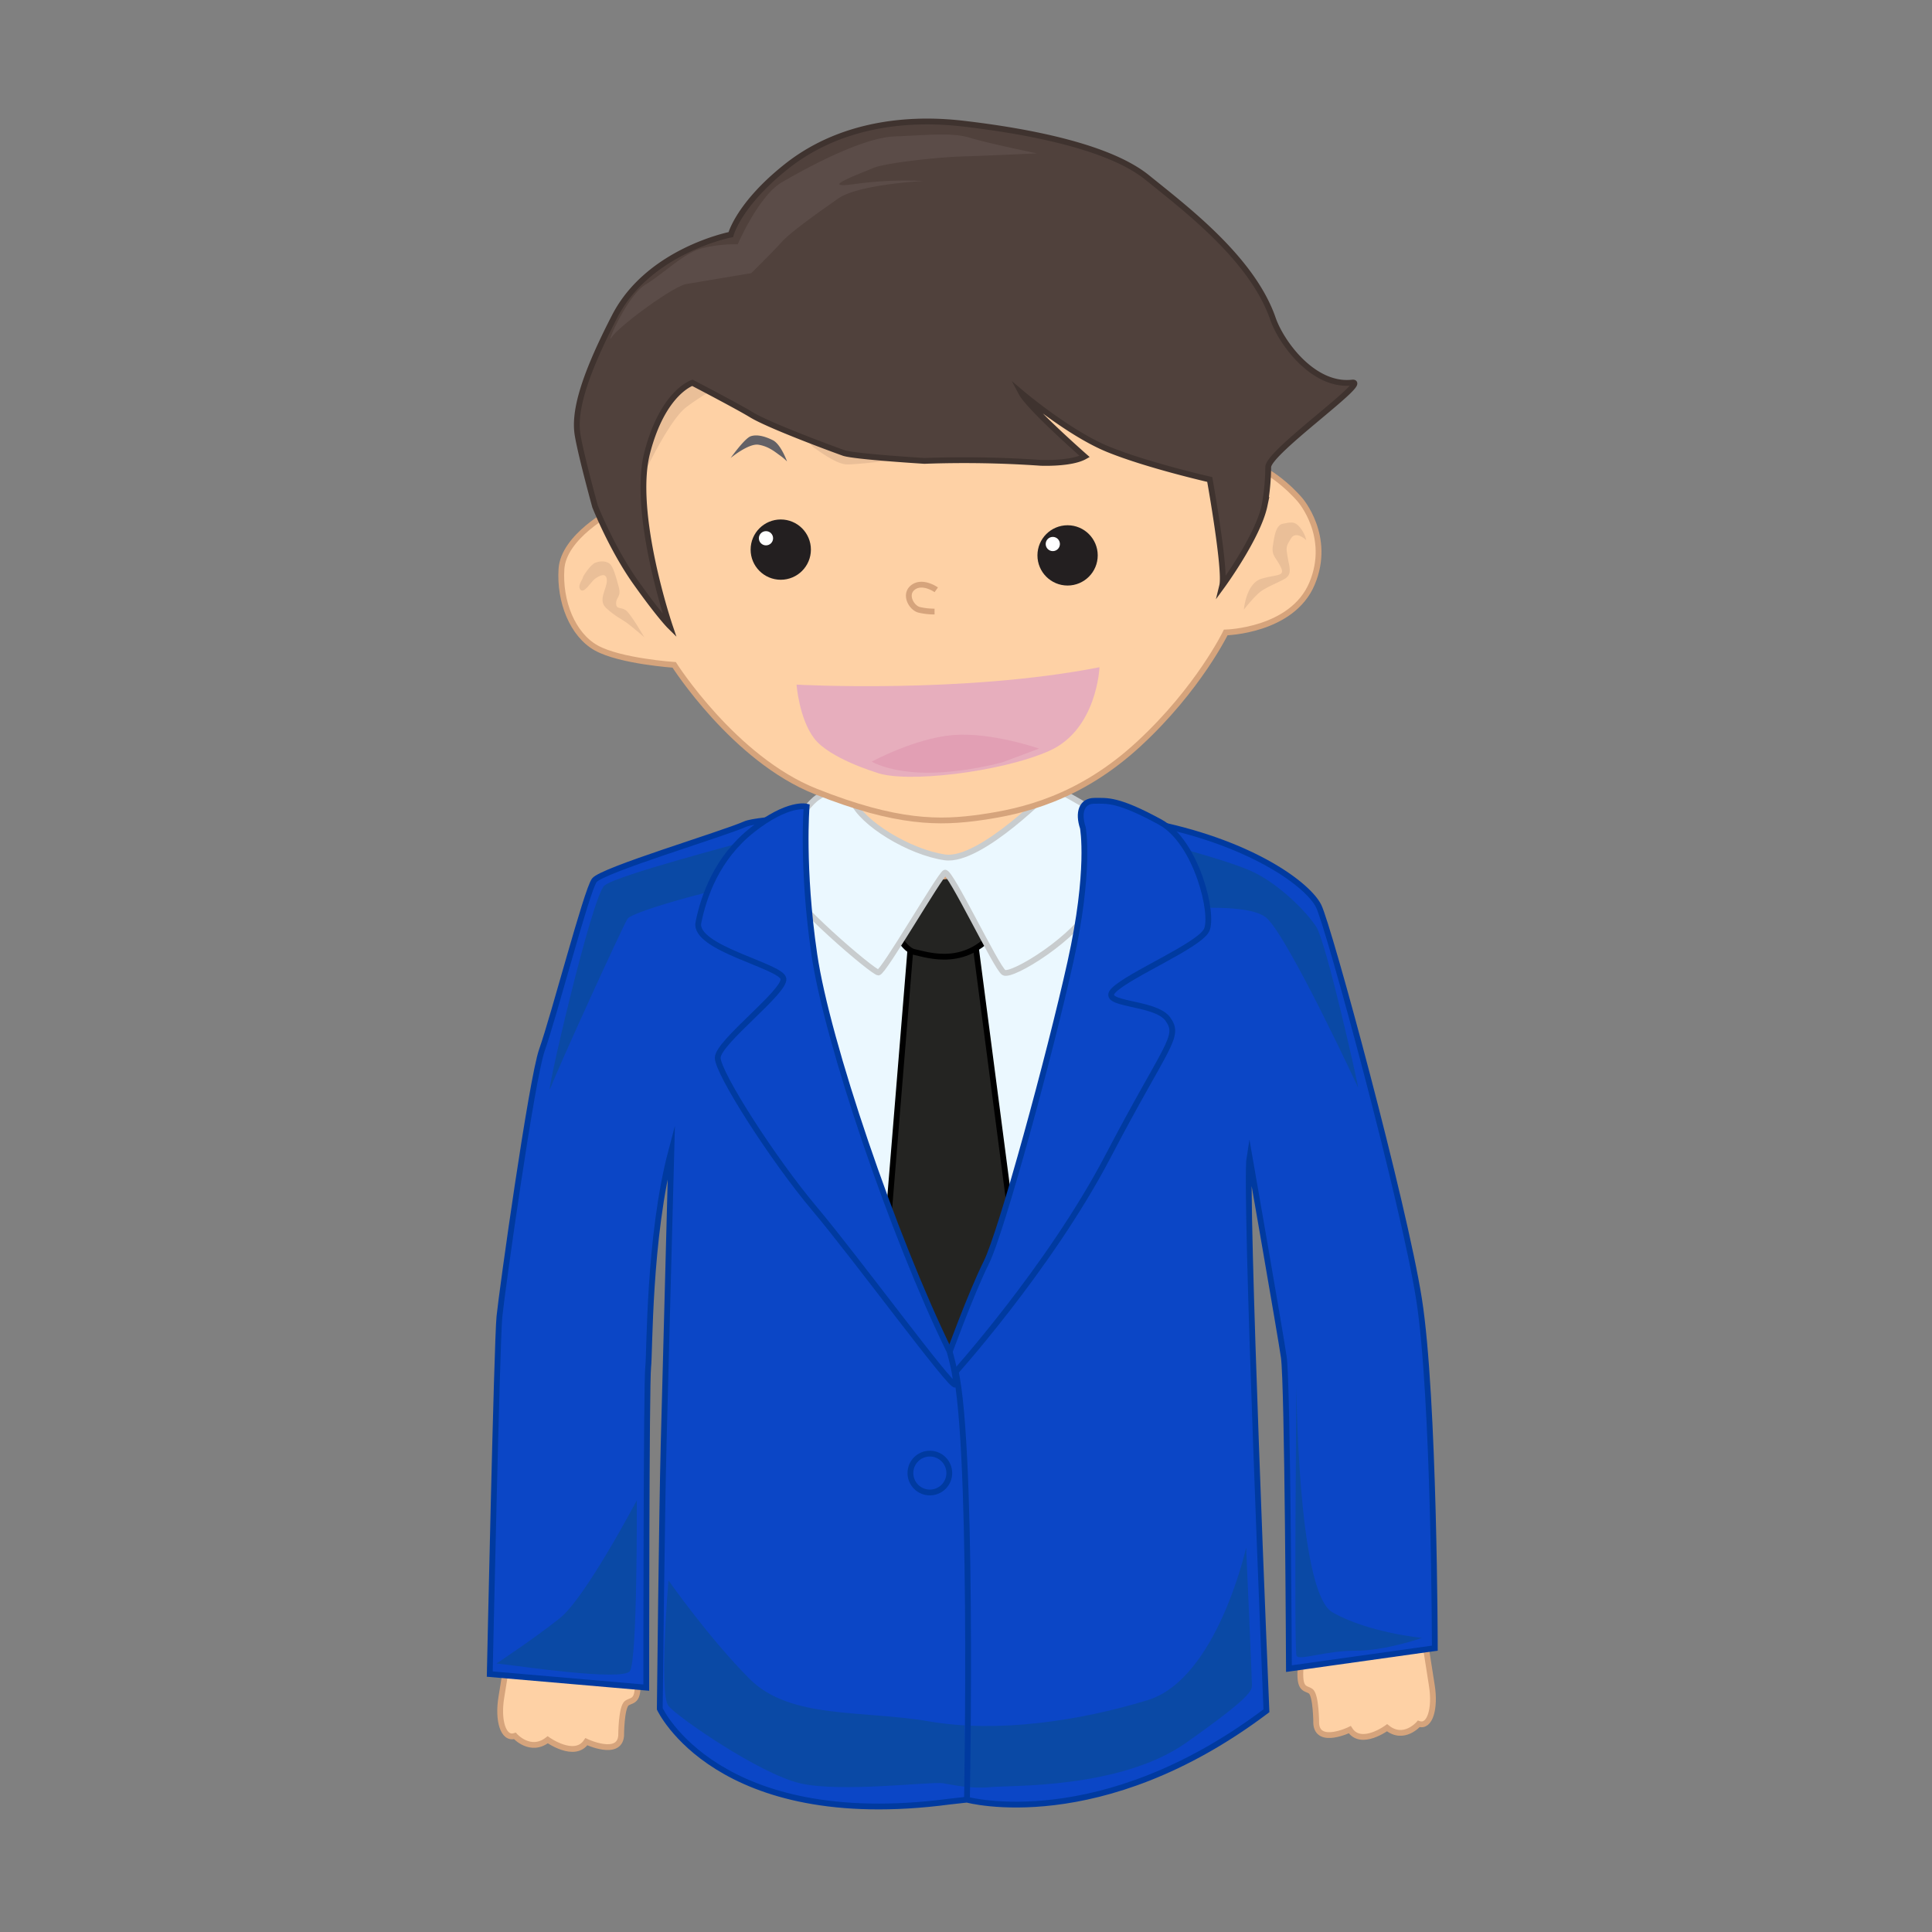 <svg id="Layer_1" data-name="Layer 1" xmlns="http://www.w3.org/2000/svg" viewBox="0 0 1000 1000"><rect x="0" y="0" width="1000" height="1000" fill="#808080" stroke="none"/><defs><style>.cls-1,.cls-12{fill:#fed1a5;}.cls-1{stroke:#d6a47c;}.cls-1,.cls-2,.cls-4,.cls-5,.cls-7{stroke-miterlimit:10;stroke-width:3px;}.cls-2{fill:#0b46c6;stroke:#003aa0;}.cls-3{fill:#0a49a5;}.cls-4{fill:#ebf8ff;stroke:#c8ccce;}.cls-5{fill:#242422;stroke:#000;}.cls-6{fill:#eabf98;}.cls-7{fill:#50413c;stroke:#3f332f;}.cls-8{fill:#5b4c48;}.cls-9{fill:#636166;}.cls-10{fill:#e7aebd;}.cls-11{fill:#e29fb4;}.cls-13{fill:#231f20;}.cls-14{fill:#fff;}</style></defs><title>news reporter</title><path class="cls-1" d="M737.25,847.47s1.93,12.94,3.86,24.89-1,21.9-6.76,19.91c0,0-7.72,9-16.4,2,0,0-13.51,10-19.3,1,0,0-16.41,8-17.37-3,0,0,0-14.93-2.9-16.92s-6.75,0-4.82-15.94S723.74,830.54,737.25,847.47Z"/><path class="cls-1" d="M263.5,853.5s-2,13-4,25,1,22,7,20c0,0,8,9,17,2,0,0,14,10,20,1,0,0,17,8,18-3,0,0,0-15,3-17s7,0,5-16S277.5,836.5,263.5,853.5Z"/><path class="cls-2" d="M341.5,884.5s29.45,63.9,150,48l9-1s68.89,18.91,155-46c0,0-11.41-270.87-8.76-286.77,0,0,16.16,92.57,17.76,103.77,2,14,2.65,161.18,2.65,161.18l75.51-10.6S742.5,723.5,734.5,672.5c-7.77-49.54-46.7-193-52-203.59s-33.11-31.79-83.45-42.39-201.36-5.3-213.28,0-74.19,23.85-78.16,29.14-20.75,69.87-27.11,87.84c-5.34,15.09-20.68,124.75-22,138s-5,185-5,185l81,7s0-158,1-166c.88-7.08.08-67,12-112l-4,152C342.58,782.34,341.5,884.5,341.5,884.5Z"/><path class="cls-3" d="M703,563c0-1.32-16.52-75.54-21.82-83.49s-18.55-21.2-31.79-27.82-55.64-17.22-55.64-17.22-18.55,39.74-17.22,39.74,67.56-10.6,79.48,1.33S703,563,703,563Z"/><path class="cls-3" d="M384.44,458.31c-7.95,0-57,13.25-59.61,17.23S289,552.4,285,563s21.28-99.39,27.91-104.69,67.56-21.19,76.83-23.84S384.44,458.31,384.44,458.31Z"/><path class="cls-4" d="M569.5,428.5s-20,147-23,167-47,97-47,97l-14,13s-36-80-55-114-19.46-127.23-20-133,26-19,26-19l107-26Z"/><polygon class="cls-5" points="471.87 483.48 457.5 659.5 484.5 702.5 504.5 692.5 526.5 666.5 526.5 654.5 503.67 479.51 471.87 483.48"/><path class="cls-5" d="M460,475.54s6.62,15.89,13.25,17.22S501,502,516.91,479.51s-9.27-33.12-37.09-29.14S460,475.54,460,475.54Z"/><path class="cls-1" d="M437,401s8,44,22,49,35,8,58-7,37-32,32-42S437,401,437,401Z"/><path class="cls-4" d="M544.73,408s-37.09,38.42-55.64,35.77c-18.36-2.62-43.15-17.8-47.69-29.14-5.29-13.25-9.9-7.1-17.9-2.1s-23.16,29.92-19.19,41.84,47.69,49,50.34,49,31.79-50.34,34.44-51.66,26.5,49,30.47,51.66,38.42-18.54,46.37-35.76,9.47-42.82-6.43-52.09S544.73,408,544.73,408Z"/><path class="cls-3" d="M346,818s-5,59,0,65,47,35,68,40,68-1,74,0,15,3,25,2,67,1,101-23,34-27,34-30-3-71-3-71-15,68-51,79-78,17-113,11-72-1-93-22S346,818,346,818Z"/><path class="cls-2" d="M500.5,931.5s3.6-194.21-7-226"/><path class="cls-2" d="M560.5,428.5s4.1,21.87-6.49,69.56S518.45,637.6,510.5,653.5s-20,49-20,49l-3,1,5,9s50.53-55.71,81-114,37.62-61.73,31-71-36-7-28-15,44-23.05,48-31-5.07-45.67-24-56c-22-12-27.38-11-34-11S557.85,420.55,560.5,428.5Z"/><path class="cls-2" d="M417.5,417.5s-2.59,31.54,4,76.58,40.83,145.81,70,205.42c0,0,4.22,14.49,2.89,17.13s-51.69-66-72.89-91.13-50-70-50-78,35.32-34.38,34-41-46.65-15.75-44-29,9.45-33.43,28-48S417.5,417.5,417.5,417.5Z"/><circle class="cls-2" cx="481.29" cy="762.45" r="10.06"/><path class="cls-3" d="M265,862c1.32,0,57,8.3,61,3s3.61-88.46,3.61-88.46-26.5,50.34-39.74,60.94S257,861,257,861Z"/><path class="cls-3" d="M736,847.78s-18.55,6.63-34.44,6.63-29.15,5.29-30.47,2.65S671,722.3,671,717s.13,106.94,18.67,117.53S736,847.78,736,847.78Z"/><path class="cls-1" d="M316.7,264.58s-25,13.08-26.09,29.92,5.71,34,18,40.87,40.35,8.77,40.35,8.77,30.94,48.68,73.2,65.49,64.41,16.43,85.57,13.42,51.14-9.68,81.91-38.17,44.8-57.52,44.8-57.52,34.31-.76,44.65-25.26-6.19-43.38-6.19-43.38-12.54-15.12-27.67-19.24-85.63-80.08-85.63-80.08L400.14,146.14l-44.3,7.43L316,214.14Z"/><path class="cls-6" d="M326.87,259s17.26-39.55,28.05-48,38.79-23.72,38.79-23.72,23,41.14,27.43,44.28,12,8.55,17,8.81,31.16-3,31.16-3l-49.39-39.49s50.1,23.82,57.66,25.88,34.15,11.5,45.86,11.76A136.81,136.81,0,0,0,546,233.91l-28-21.4-5.58-16.84,36.37-8.32L388.64,157l-31.42,8.07L327.09,214Z"/><path class="cls-7" d="M346.66,324S326.88,265.65,335,234.3s23.38-36.16,23.38-36.16,23.41,12.19,30.55,16.55c9.28,5.66,42.44,17.88,47.75,19.76s41.79,4.11,41.79,4.11a572.22,572.22,0,0,1,60.16,1s15.67.7,22.79-3.29c0,0-28.67-25.2-32.73-32.84,0,0,24.61,20.87,44.88,29.13s52.59,15.62,52.59,15.62,8.42,46.91,6.44,55c0,0,18.53-25.33,21.92-41.45a113.58,113.58,0,0,0,1.91-20c.16-7.86,52.87-44.76,43.5-43.7-20.17,2.27-36.8-20.72-41.08-33.11-10.74-31-45.09-56.87-65-73S532,67.9,498.58,64s-66.29,2.22-91.3,22-29,35.42-29,35.42-42.5,8.22-60.11,42.3S297.19,214.52,299,225.3,308,262.13,308,262.13s8.67,21.88,21,39.24S346.66,324,346.66,324Z"/><path class="cls-8" d="M381.86,126.45s10.78-25.14,22.93-32.17,41.14-23,58.25-23.66,29.62-2.19,39,.69,34.68,8.07,34.68,8.07S509.16,80.67,497.54,81s-39.44,3.29-45.65,6-29.26,11-9.72,8.29A191.74,191.74,0,0,1,478,93.67s-33.59,1.74-44,9-24.84,17.49-29.52,22.72-15.65,16-15.65,16L355.31,147c-7,1.18-35.19,22-38.7,27.59s7.55-21.26,17.63-27.39,20-16.68,30.13-18.93A70.05,70.05,0,0,1,381.86,126.45Z"/><path class="cls-9" d="M378.18,237.05s9.27-7.67,14.4-6.86,8.39,3.59,10.91,5.39a28.52,28.52,0,0,1,3.87,3.24s-3.16-8.91-7.39-11-8.29-3.08-11.43-2S378.18,237.05,378.18,237.05Z"/><path class="cls-6" d="M333.47,329.8s-7-12.15-9.57-13.94-5-.27-5-3.6,2.78-3.24,1.34-8.56-2.9-10.62-4.79-12-4.68-1.44-7.29-.44-6.58,7.21-6.48,7.75-3.15,4.42-1.16,6.31,5.4-4.24,7.38-5.69,6-3.79,6.21.63-4.93,10.27-.34,14.49,8.21,5.85,10.72,7.67S333.47,329.8,333.47,329.8Z"/><path class="cls-6" d="M643.82,315.55s1.1-13.51,9-15.95,12.6-1,10.08-6.14-4.87-5.85-4.06-10.95,1.52-10.81,5.3-11.45,5.86-1.53,8.65,1.89a15.78,15.78,0,0,1,3.34,6.66s-5.32-5.22-7.93-.89-2.6,4.32-1.7,9.73,2.62,9-2,11.43-7.74,3.53-11.25,5.78S643.82,315.55,643.82,315.55Z"/><path class="cls-10" d="M412.3,354.36s86.34,4.8,156.79-9c0,0-1.24,32.32-26.07,43.32s-74.91,17-89.79,11.05c0,0-24-7.23-31.83-17.57S412.3,354.36,412.3,354.36Z"/><path class="cls-1" d="M484.61,305.28s-6.94-4.93-11.89-1.34-1,10.72,3.07,11.71a34.68,34.68,0,0,0,7.93.89"/><path class="cls-11" d="M451.2,394.22s9.28,5.67,28.73,5.74S519,394.52,519,394.52l18.82-7.06s-24.78-8.63-44.5-7S451.2,394.22,451.2,394.22Z"/><path class="cls-12" d="M394.05,350.12s-19.72,2.77-24.65,2.23-11-4.93-12.6-9.31-1.1-11.5,12.6-14.79,24.1-1.14,26.84,1.05,6,8.76,4.38,12.05S397.33,349.56,394.05,350.12Z"/><path class="cls-12" d="M579.46,324.39s14-9,22.24-9.86,20.08.55,21,2.59,6.32,11.16-5.39,14.25-21.36,5.24-28.09,4.71S576,330,579.46,324.39Z"/><circle class="cls-13" cx="404.12" cy="284.48" r="15.6"/><circle class="cls-14" cx="396.47" cy="278.6" r="3.68"/><circle class="cls-13" cx="552.58" cy="287.47" r="15.6"/><circle class="cls-14" cx="544.93" cy="281.58" r="3.68"/></svg>